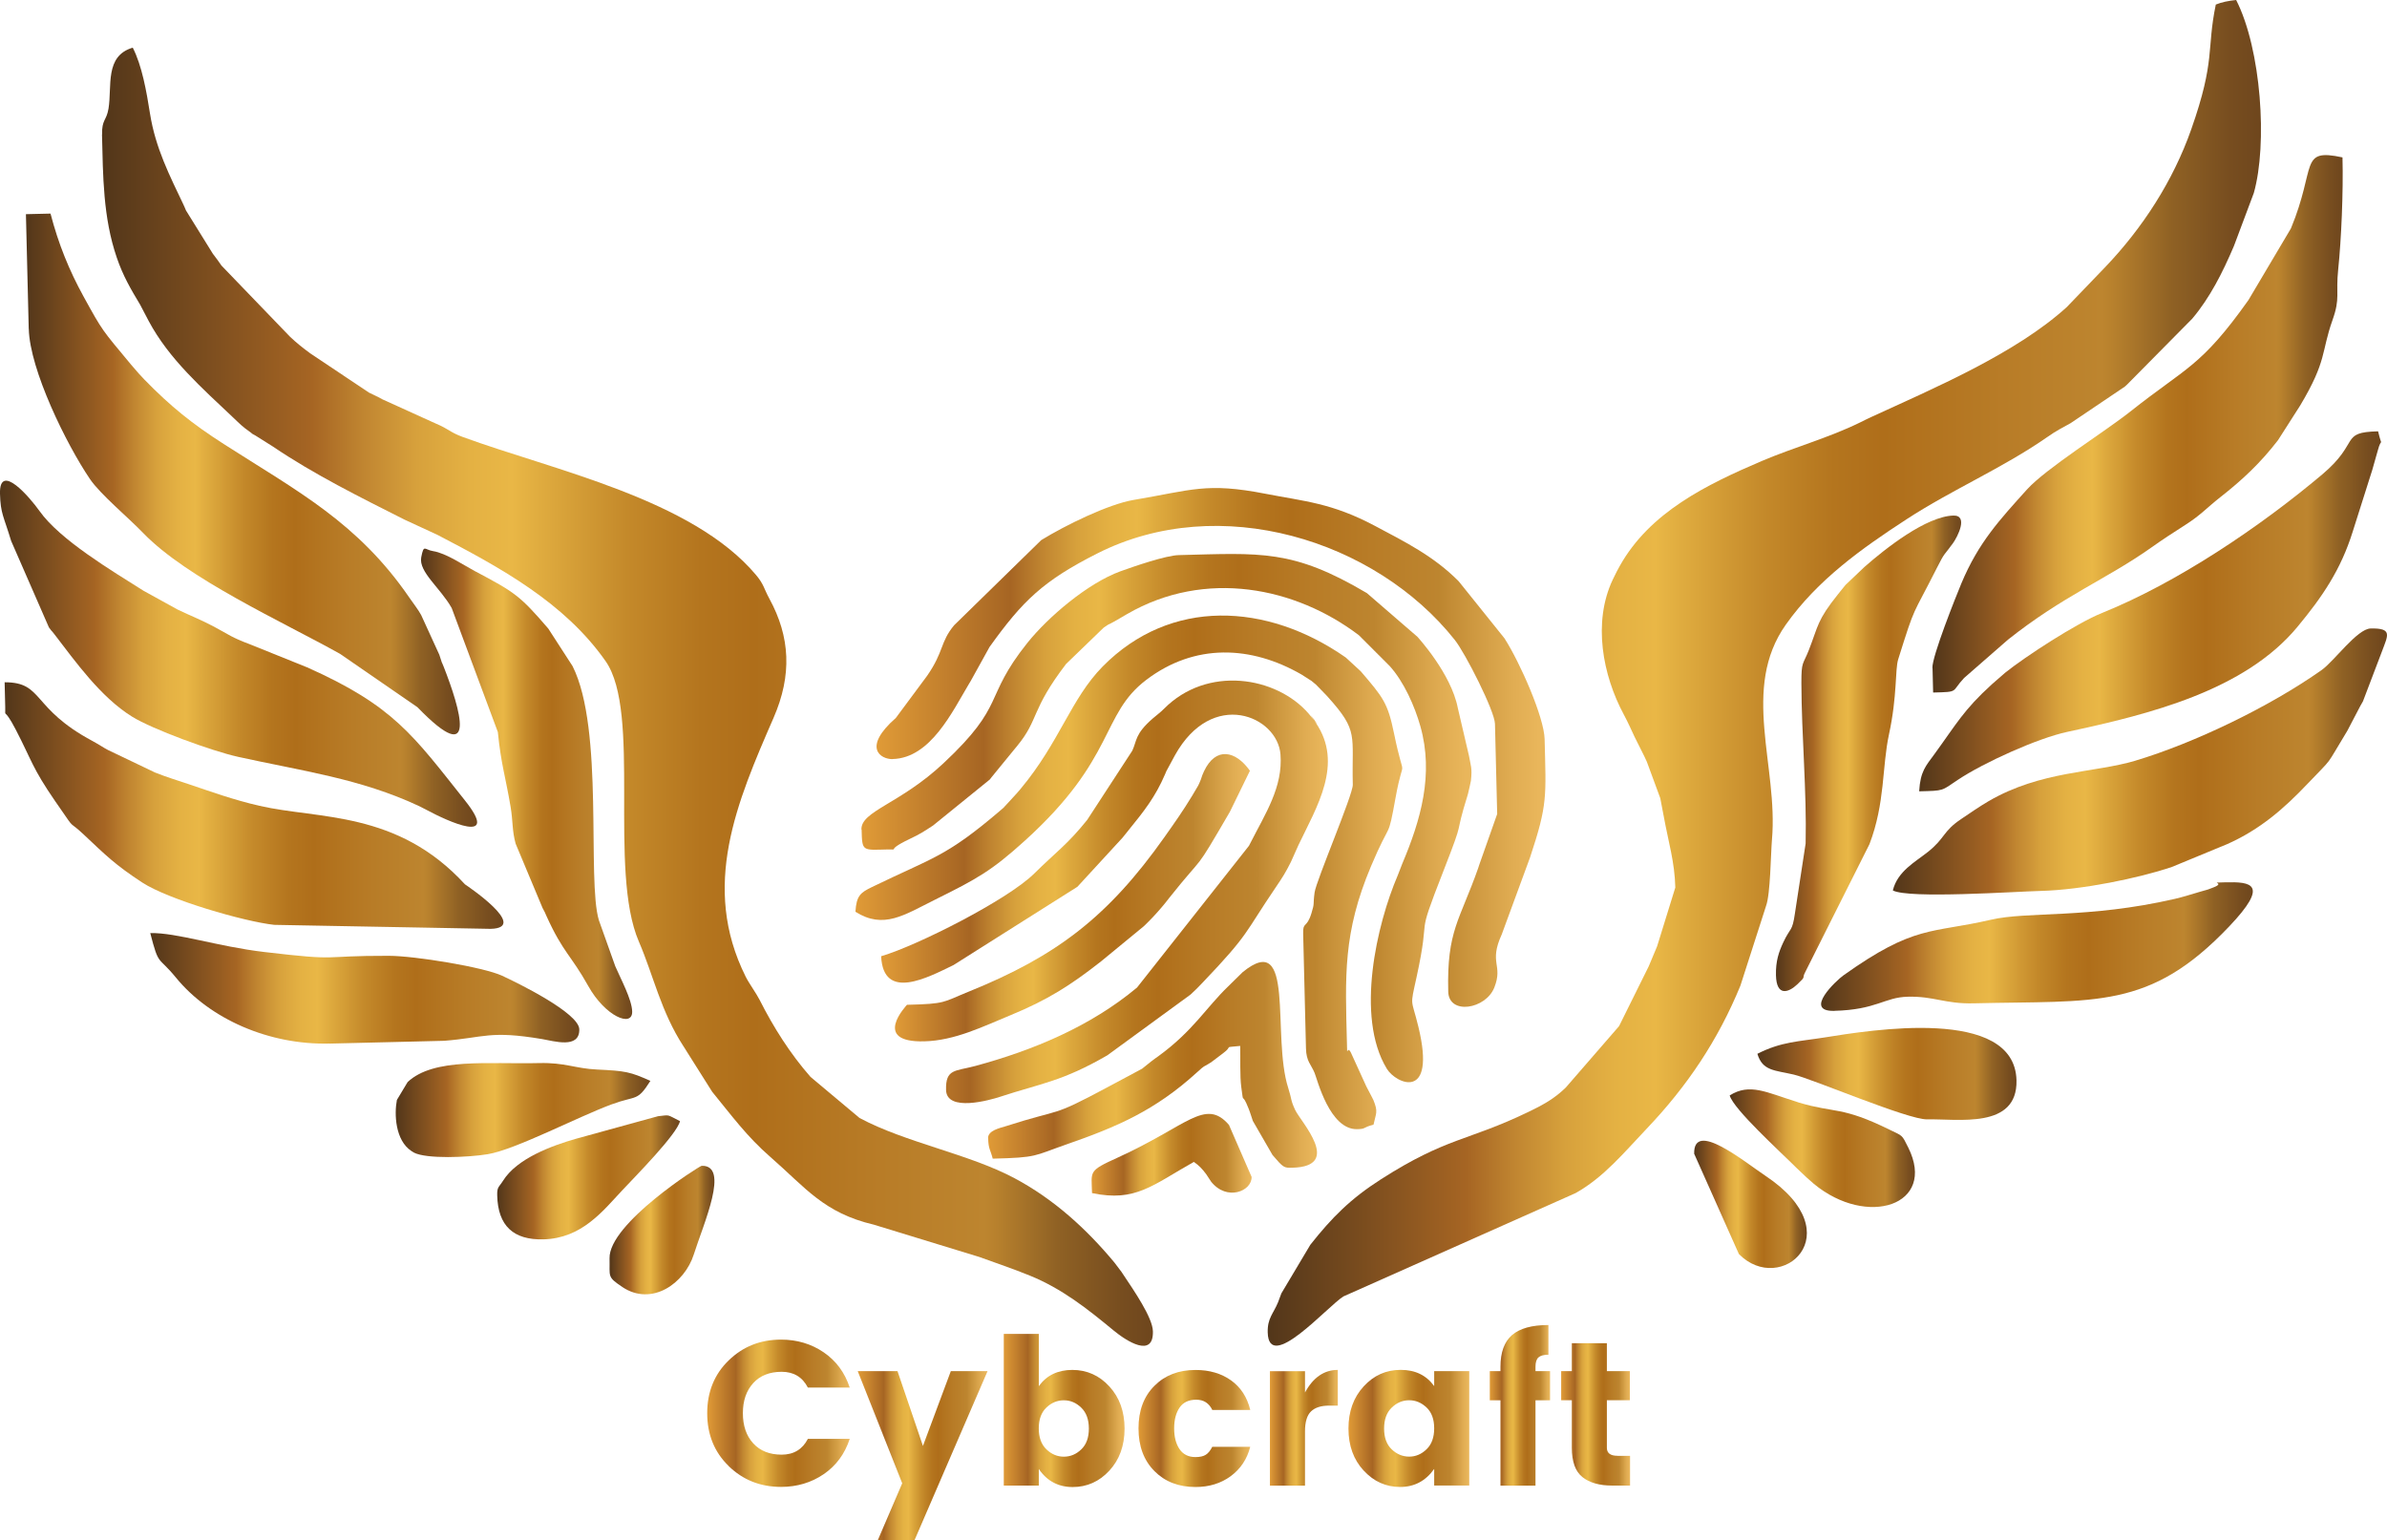 <?xml version="1.0" encoding="UTF-8"?>
<svg id="Calque_1" data-name="Calque 1" xmlns="http://www.w3.org/2000/svg" xmlns:xlink="http://www.w3.org/1999/xlink" viewBox="0 0 484.21 312.44">
  <defs>
    <style>
      .cls-1 {
        fill: url(#linear-gradient-4);
      }

      .cls-1, .cls-2, .cls-3, .cls-4, .cls-5, .cls-6, .cls-7, .cls-8, .cls-9, .cls-10, .cls-11, .cls-12, .cls-13, .cls-14, .cls-15, .cls-16, .cls-17, .cls-18, .cls-19, .cls-20, .cls-21, .cls-22, .cls-23, .cls-24, .cls-25 {
        fill-rule: evenodd;
      }

      .cls-2 {
        fill: url(#linear-gradient-12);
      }

      .cls-26 {
        fill: url(#linear-gradient-28);
      }

      .cls-3 {
        fill: url(#linear-gradient-21);
      }

      .cls-4 {
        fill: url(#linear-gradient-2);
      }

      .cls-5 {
        fill: url(#linear-gradient);
      }

      .cls-27 {
        fill: url(#linear-gradient-32);
      }

      .cls-6 {
        fill: url(#linear-gradient-15);
      }

      .cls-7 {
        fill: url(#linear-gradient-24);
      }

      .cls-8 {
        fill: url(#linear-gradient-9);
      }

      .cls-9 {
        fill: url(#linear-gradient-25);
      }

      .cls-10 {
        fill: url(#linear-gradient-6);
      }

      .cls-11 {
        fill: url(#linear-gradient-16);
      }

      .cls-12 {
        fill: url(#linear-gradient-14);
      }

      .cls-13 {
        fill: url(#linear-gradient-5);
      }

      .cls-14 {
        fill: url(#linear-gradient-23);
      }

      .cls-28 {
        fill: url(#linear-gradient-31);
      }

      .cls-15 {
        fill: url(#linear-gradient-10);
      }

      .cls-16 {
        fill: url(#linear-gradient-18);
      }

      .cls-17 {
        fill: url(#linear-gradient-11);
      }

      .cls-18 {
        fill: url(#linear-gradient-19);
      }

      .cls-19 {
        fill: url(#linear-gradient-20);
      }

      .cls-29 {
        fill: url(#linear-gradient-27);
      }

      .cls-20 {
        fill: url(#linear-gradient-22);
      }

      .cls-30 {
        fill: url(#linear-gradient-33);
      }

      .cls-31 {
        fill: url(#linear-gradient-29);
      }

      .cls-32 {
        fill: url(#linear-gradient-30);
      }

      .cls-21 {
        fill: url(#linear-gradient-13);
      }

      .cls-22 {
        fill: url(#linear-gradient-7);
      }

      .cls-23 {
        fill: url(#linear-gradient-8);
      }

      .cls-24 {
        fill: url(#linear-gradient-3);
      }

      .cls-25 {
        fill: url(#linear-gradient-17);
      }

      .cls-33 {
        fill: url(#linear-gradient-26);
      }
    </style>
    <linearGradient id="linear-gradient" x1="257.17" y1="136.49" x2="458.66" y2="136.49" gradientUnits="userSpaceOnUse">
      <stop offset="0" stop-color="#52361a"/>
      <stop offset=".2" stop-color="#a66523"/>
      <stop offset=".25" stop-color="#c18631"/>
      <stop offset=".3" stop-color="#d7a13c"/>
      <stop offset=".35" stop-color="#e4b143"/>
      <stop offset=".39" stop-color="#e9b746"/>
      <stop offset=".42" stop-color="#deaa3e"/>
      <stop offset=".5" stop-color="#c4892a"/>
      <stop offset=".57" stop-color="#b4751e"/>
      <stop offset=".62" stop-color="#af6e1a"/>
      <stop offset=".74" stop-color="#b87c27"/>
      <stop offset=".84" stop-color="#bd852f"/>
      <stop offset=".85" stop-color="#b8812d"/>
      <stop offset=".91" stop-color="#8f6124"/>
      <stop offset=".97" stop-color="#774d1f"/>
      <stop offset="1" stop-color="#6e461d"/>
    </linearGradient>
    <linearGradient id="linear-gradient-2" x1="20.68" y1="141.31" x2="233.87" y2="141.31" xlink:href="#linear-gradient"/>
    <linearGradient id="linear-gradient-3" x1="392.02" y1="85.98" x2="475.24" y2="85.98" xlink:href="#linear-gradient"/>
    <linearGradient id="linear-gradient-4" x1="5.27" y1="96.14" x2="93.29" y2="96.14" xlink:href="#linear-gradient"/>
    <linearGradient id="linear-gradient-5" x1="383.97" y1="154.47" x2="484.21" y2="154.47" xlink:href="#linear-gradient"/>
    <linearGradient id="linear-gradient-6" x1="389.31" y1="124.02" x2="483" y2="124.02" xlink:href="#linear-gradient"/>
    <linearGradient id="linear-gradient-7" x1=".94" y1="163.43" x2="102.14" y2="163.43" xlink:href="#linear-gradient"/>
    <linearGradient id="linear-gradient-8" x1="0" y1="132.63" x2="96.79" y2="132.63" xlink:href="#linear-gradient"/>
    <linearGradient id="linear-gradient-9" x1="85.41" y1="159.02" x2="128.25" y2="159.02" xlink:href="#linear-gradient"/>
    <linearGradient id="linear-gradient-10" x1="360.25" y1="152.83" x2="397.82" y2="152.83" xlink:href="#linear-gradient"/>
    <linearGradient id="linear-gradient-11" x1="369.41" y1="192.02" x2="456.99" y2="192.02" xlink:href="#linear-gradient"/>
    <linearGradient id="linear-gradient-12" x1="30.48" y1="200.51" x2="117.52" y2="200.51" xlink:href="#linear-gradient"/>
    <linearGradient id="linear-gradient-13" x1="80.26" y1="225.19" x2="131.92" y2="225.19" xlink:href="#linear-gradient"/>
    <linearGradient id="linear-gradient-14" x1="356.49" y1="217.85" x2="409.05" y2="217.85" xlink:href="#linear-gradient"/>
    <linearGradient id="linear-gradient-15" x1="100.86" y1="238.85" x2="137.94" y2="238.85" xlink:href="#linear-gradient"/>
    <linearGradient id="linear-gradient-16" x1="350.87" y1="232.93" x2="388.45" y2="232.93" xlink:href="#linear-gradient"/>
    <linearGradient id="linear-gradient-17" x1="123.64" y1="249.53" x2="144.92" y2="249.53" xlink:href="#linear-gradient"/>
    <linearGradient id="linear-gradient-18" x1="343.67" y1="244.32" x2="366.53" y2="244.32" xlink:href="#linear-gradient"/>
    <linearGradient id="linear-gradient-19" x1="177.79" y1="151.61" x2="313.48" y2="151.61" gradientUnits="userSpaceOnUse">
      <stop offset="0" stop-color="#e09b37"/>
      <stop offset=".2" stop-color="#a66523"/>
      <stop offset=".25" stop-color="#c18631"/>
      <stop offset=".3" stop-color="#d7a13c"/>
      <stop offset=".35" stop-color="#e4b143"/>
      <stop offset=".39" stop-color="#e9b746"/>
      <stop offset=".42" stop-color="#deaa3e"/>
      <stop offset=".5" stop-color="#c4892a"/>
      <stop offset=".57" stop-color="#b4751e"/>
      <stop offset=".62" stop-color="#af6e1a"/>
      <stop offset=".74" stop-color="#b87c27"/>
      <stop offset=".84" stop-color="#bd852f"/>
      <stop offset=".88" stop-color="#ca943c"/>
      <stop offset=".95" stop-color="#e0ac52"/>
      <stop offset=".99" stop-color="#e9b65b"/>
    </linearGradient>
    <linearGradient id="linear-gradient-20" x1="174.78" y1="165.96" x2="298.51" y2="165.96" xlink:href="#linear-gradient-19"/>
    <linearGradient id="linear-gradient-21" x1="173.52" y1="176.98" x2="284.42" y2="176.98" xlink:href="#linear-gradient-19"/>
    <linearGradient id="linear-gradient-22" x1="178.74" y1="180.93" x2="269.34" y2="180.93" xlink:href="#linear-gradient-19"/>
    <linearGradient id="linear-gradient-23" x1="200.45" y1="216.02" x2="267.18" y2="216.02" xlink:href="#linear-gradient-19"/>
    <linearGradient id="linear-gradient-24" x1="181.54" y1="182.12" x2="253.55" y2="182.12" xlink:href="#linear-gradient-19"/>
    <linearGradient id="linear-gradient-25" x1="221.44" y1="234.26" x2="253.9" y2="234.26" xlink:href="#linear-gradient-19"/>
    <linearGradient id="linear-gradient-26" x1="143.46" y1="286.69" x2="172.37" y2="286.69" xlink:href="#linear-gradient-19"/>
    <linearGradient id="linear-gradient-27" x1="174" y1="295.3" x2="200.33" y2="295.3" xlink:href="#linear-gradient-19"/>
    <linearGradient id="linear-gradient-28" x1="203.61" y1="286.13" x2="228.12" y2="286.13" xlink:href="#linear-gradient-19"/>
    <linearGradient id="linear-gradient-29" x1="230.94" y1="289.79" x2="253.62" y2="289.79" xlink:href="#linear-gradient-19"/>
    <linearGradient id="linear-gradient-30" x1="257.61" y1="289.64" x2="271.38" y2="289.64" xlink:href="#linear-gradient-19"/>
    <linearGradient id="linear-gradient-31" x1="273.54" y1="289.79" x2="298.04" y2="289.79" xlink:href="#linear-gradient-19"/>
    <linearGradient id="linear-gradient-32" x1="302.2" y1="285.09" x2="314.43" y2="285.09" xlink:href="#linear-gradient-19"/>
    <linearGradient id="linear-gradient-33" x1="316.68" y1="286.94" x2="330.66" y2="286.94" xlink:href="#linear-gradient-19"/>
  </defs>
  <path class="cls-5" d="M449.48,.93c-1.91,9.21-.01,11.19-4.98,25.31-3.69,10.49-9.9,20.06-17.51,28.01l-7.75,8.06c-10.42,9.46-27.09,16.51-39.7,22.31-1.03,.48-1.4,.67-2.26,1.1-6.31,3.1-13.49,5.07-19.94,7.82-11.17,4.78-22.68,10.36-28.79,21.32-.12,.22-.46,.85-.58,1.07-.35,.67-.44,.86-.82,1.66-4.09,8.66-2.05,19.38,2.24,27.36,.89,1.65,1.53,3.14,2.19,4.53,.78,1.64,1.94,3.78,2.49,5.06l2.72,7.38c.08,.32,.64,3.32,.68,3.55,.99,5.46,2.24,9.33,2.37,14.58l-3.69,11.92c-.72,1.68-1.12,2.64-1.7,4.06l-6.02,12.14-10.81,12.46c-.13,.12-.31,.28-.43,.4-.13,.11-.31,.28-.44,.4-2.11,1.85-4.27,2.96-6.73,4.15-12.38,5.98-16.45,5.05-29.97,13.71-6.08,3.9-9.87,7.69-14.25,13.24l-5.87,9.85c-.36,.87-.33,.97-.67,1.8-.96,2.34-2.17,3.21-2.1,6.12,.21,8.36,12.1-5.27,15.36-7.3l47.09-20.96c5.79-3.24,9.92-8.34,14.43-13.07,8.16-8.57,14.44-17.88,19.01-29.02l5.2-16.17c.89-2.4,.95-10.55,1.2-13.48,1.3-14.83-6.38-30.62,2.83-43.61,6.43-9.07,15.32-15.39,24.49-21.36,9.33-6.07,19.44-10.34,28.55-16.68,2.09-1.46,2.65-1.63,4.72-2.81l10.99-7.41c.13-.11,.31-.28,.44-.4l13.24-13.39c3.59-4.26,6.12-9.28,8.44-14.71l4.04-10.77c2.81-9.89,1.52-29.16-3.58-39.16-1.58,.17-2.9,.42-4.14,.93Z"/>
  <path class="cls-4" d="M20.69,27.25c.21,8.43,.2,16.85,3,25.01,1.26,3.7,2.83,6.38,4.73,9.54l1.73,3.3c4.13,7.75,10.82,13.61,17.11,19.57,1.47,1.39,1.83,1.82,3.59,3.06,2.66,1.87-1.81-1.14,1,.65l3.56,2.24c8.26,5.6,17.68,10.27,26.57,14.76l6.77,3.13c12.79,6.67,25.76,13.72,34.1,25.62,7.31,10.42,.48,42.37,6.75,56.9,2.98,6.91,4.45,14.17,9.04,21.22,.1,.15,.23,.35,.33,.51,.1,.15,.22,.36,.32,.52l5.18,8.21c3.92,4.79,7.05,9.09,11.79,13.21,7.16,6.24,10.81,11.35,21.02,13.75l21.39,6.55c3.56,1.31,6.61,2.3,10.22,3.77,6.55,2.66,11.71,6.76,17.01,11.14,2.58,2.13,8.11,5.7,7.97,.16-.07-2.78-3.81-8.21-6.05-11.56-.1-.15-.23-.36-.33-.5l-1.44-1.9c-5.6-6.73-12.19-12.8-20.27-17.1-9.32-4.96-22.05-7.19-31.42-12.21l-9.94-8.33c-4.13-4.69-7.56-10.14-10.32-15.61-.71-1.4-2.14-3.33-2.83-4.71-9.18-18.37-1.76-35.5,5.65-52.53,3.78-8.68,3.38-16.41-.85-24.17-1.16-2.13-1.09-2.88-2.72-4.82-12.94-15.4-41.09-21.24-59.47-27.98-2.64-.97-2.75-1.58-5.51-2.74l-10.78-4.89c-1.45-.81-1.22-.6-2.75-1.38l-11.91-7.96c-1.47-1.08-2.8-2.13-4.1-3.37l-13.89-14.42c-.97-1.36-.79-1.15-1.76-2.41l-5.45-8.78c-.08-.18-.17-.41-.25-.59-.08-.18-.17-.4-.26-.58-2.81-5.92-5.68-11.48-6.79-18.47-.72-4.56-1.63-9.73-3.5-13.39-5.73,1.68-4.18,7.82-4.92,12.37-.41,2.48-1.38,2.18-1.3,5.26Z"/>
  <path class="cls-24" d="M392.02,135.5l.12,4.99c5.39-.13,3.58-.08,6.28-2.95l8.9-7.77c11.18-8.89,20.03-12.29,29.03-18.66,2.46-1.74,4.2-2.87,7.03-4.68,3.03-1.93,4.31-3.44,6.98-5.54,4.52-3.54,8.15-6.94,11.73-11.58l4.52-7.07c5.47-9.17,4.21-10.72,6.55-17.32,1.61-4.53,.62-5.21,1.15-10.27,.63-6.04,1.05-15.71,.87-22.72-8.85-1.89-5.24,1.82-10.46,14.41l-8.62,14.54c-9.65,13.6-12.59,13.58-24,22.64-5.11,4.05-17.09,11.53-20.94,15.8-5.49,6.1-9.8,10.69-13.29,19.03-1.11,2.67-5.94,14.75-5.88,17.15Z"/>
  <path class="cls-1" d="M5.84,66.73c.2,8.25,7.58,23.34,12.42,30.47,2.09,3.08,7.81,7.83,10.75,10.89,8.94,9.28,28.07,17.92,39.98,24.56l15.69,10.82c12.46,12.86,8.65,.28,5.34-8.17-.67-1.7-.09,.05-.9-2.47l-3.69-8.07c-.7-1.25-1.45-2.14-2.37-3.49-10.45-15.25-22.62-21.55-37.7-31.21-6.39-4.1-10.75-7.61-16.03-13.02l-1.2-1.29c-.57-.63-1.06-1.2-1.55-1.79-5.93-7.14-5.68-6.63-9.62-13.79-2.92-5.31-5.1-10.65-6.71-16.84l-4.99,.12,.57,23.29Z"/>
  <path class="cls-13" d="M383.97,180.64c3.24,1.72,24.77,.23,29.96,.1,8.51-.21,19.94-2.63,26.51-4.81l11.31-4.67c6.68-2.95,11.58-7.25,16.24-12.15,5.67-5.96,3.42-3.07,8.19-10.89l2.55-4.88c.12-.22,.48-.83,.6-1.06l3.9-10.24c1.15-3.13,2.17-4.65-2.36-4.54-2.7,.07-7.38,6.63-9.92,8.43-10.43,7.38-25.76,14.79-37.83,18.4-8.26,2.47-19.1,2.01-29.76,8.22-1.75,1.02-3.88,2.49-5.57,3.63-3.69,2.48-3.21,3.86-6.69,6.63-2.55,2.03-6.19,3.94-7.13,7.83Z"/>
  <path class="cls-10" d="M389.31,160.53c5.15-.13,4.45-.06,7.82-2.31,5.28-3.53,16.23-8.46,22.19-9.74,16.64-3.57,35.98-8.35,46.72-21.31,5.1-6.15,8.82-11.63,11.23-19.37l3.96-12.49c.23-.78,.95-3.3,1.09-3.85,.83-3.18,.97-.19,.08-3.96-7.86,.19-3.55,2.19-11.31,8.73-12.71,10.7-29.36,21.93-44.69,28.12-5.21,2.1-15.54,8.83-19.67,12.14l-2.67,2.33c-5.75,5.22-7.21,8.07-11.62,14.12-1.79,2.45-2.89,3.52-3.13,7.58Z"/>
  <path class="cls-22" d="M1.06,143.41c.07,2.69-.48-.44,2.13,4.59,3.3,6.36,3.28,7.67,8.04,14.59l1.03,1.48c3.15,4.6,1.45,2.15,4.75,5.25,4.32,4.07,6.37,6.14,11.86,9.72,5.28,3.45,20.6,7.91,26.76,8.58l43.9,.81c8.07-.2-5.21-9.02-5.21-9.03-13.78-15.02-29.62-13.15-41.69-15.93-5.33-1.23-9.72-2.83-14.47-4.43-2.26-.76-4.33-1.38-6.72-2.33l-9.49-4.54c-.96-.49-2.16-1.3-3.14-1.82-12.57-6.71-9.9-11.96-17.87-11.94l.12,4.99Z"/>
  <path class="cls-23" d="M0,100.16c.1,4.04,.76,4.59,2.26,9.57l7.66,17.54c1,1.36,.22,.23,1.11,1.39,4.26,5.53,9.33,12.72,15.76,16.72,4.06,2.53,16.11,6.96,21.48,8.15,12.91,2.87,24.77,4.38,36.77,10.01l1.64,.84c4.05,2.18,14.96,7.2,7.64-1.99-10.51-13.21-14.41-19.16-32.02-27.01l-11.74-4.73c-3.6-1.34-4.07-1.88-7.19-3.54-2.6-1.38-4.6-2.14-7.3-3.43l-6.93-3.82c-6.46-4.08-16.98-10.34-21.13-16.2C6.11,100.98-.16,93.6,0,100.16Z"/>
  <path class="cls-8" d="M128.24,205.21c-.06-2.47-2.33-6.63-3.43-9.19l-3.32-9.32c-2.48-8.16,1.12-38.76-5.34-51.56l-4.93-7.62c-5.74-6.67-6.75-7.36-14.89-11.66-2.26-1.2-5.87-3.66-8.49-4.06-1.73-.26-1.86-1.51-2.39,1.26-.56,2.96,3.88,6.2,6.18,10.29l9.36,25.15c.66,6.62,1.58,9.17,2.59,15.2,.48,2.84,.29,4.85,1.02,7.46l5.46,13.04c.81,1.56,.12,.15,.82,1.69,3.38,7.42,4.91,7.8,8.46,14.15,3.44,6.17,8.98,8.47,8.9,5.16Z"/>
  <path class="cls-15" d="M360.26,197.86c.11,4.38,2.57,3.5,4.33,1.83,2.01-1.9,.76-.94,1.67-2.61l12.97-25.84c3.19-8.34,2.54-15.72,3.95-22.23,1.72-7.95,1.21-13.14,1.88-15.27,3.61-11.48,2.65-8.22,7.84-18.53,1.69-3.36,1.43-2.45,3.29-5.05,.88-1.23,3.16-5.64,.07-5.57-5.49,.13-13.81,6.69-18.06,10.43l-3.84,3.65c-.16,.18-.59,.73-.74,.92-.11,.13-.26,.32-.37,.46-.11,.13-.26,.32-.37,.46-4.32,5.39-3.98,6.34-5.96,11.39-1.19,3.04-1.51,2.17-1.5,6.7,.03,10.64,1.1,21.96,.86,32.5l-2.17,14.18c-.54,3.79-.89,2.75-2.36,5.88-.9,1.93-1.56,3.79-1.49,6.7Z"/>
  <path class="cls-17" d="M372.09,205.06c8.59-.21,10.15-2.75,14.91-2.86,5.36-.13,7.51,1.48,13.35,1.34,24.91-.61,35.67,1.41,51.86-15.61,8.2-8.63,4.47-9.07-.86-8.94-3.74,.09,.37-.02-2.33,1.03-1.45,.56-.62,.28-2.54,.83-1.85,.54-3.74,1.14-5.26,1.49-17.71,4.08-29.92,2.51-37.35,4.24-12.19,2.83-15.42,.95-29.94,11.3-1.37,.98-8.22,7.34-1.83,7.19Z"/>
  <path class="cls-2" d="M66.82,211.71l23.29-.57c8.19-.64,9.16-2.14,19.85-.35,2.34,.39,7.65,2.06,7.55-1.99-.08-3.3-12.45-9.38-15.66-10.86-3.81-1.76-17.66-4.02-22.96-4.04-14.58-.04-9.14,1.13-25.26-.77-9.51-1.12-17.85-3.97-23.15-3.84,1.78,6.89,1.5,4.49,5.21,9.03,6.89,8.43,18.92,13.68,31.12,13.38Z"/>
  <path class="cls-21" d="M131.92,219.27c-4.06-1.83-5.07-2.03-10.81-2.3-4.41-.2-6.48-1.44-11.75-1.31-10.25,.25-21.37-1.13-26.67,3.85l-2.18,3.63c-.55,2.86-.35,8.18,2.94,10.36,.15,.1,.35,.24,.51,.32,2.52,1.32,10.94,.99,14.96,.33,5.63-.93,18.3-7.59,25.19-10.13,5.06-1.87,5.09-.45,7.82-4.74Z"/>
  <path class="cls-12" d="M356.49,213.77c1.03,3.51,3.53,3.33,7.36,4.22,3.8,.88,23.19,9.18,27.09,9.09,6.14-.15,18.36,2.06,18.11-7.93-.37-15.04-29.74-10.16-38.97-8.68-5.15,.83-8.71,.82-13.59,3.31Z"/>
  <path class="cls-6" d="M100.86,242.5c.15,6.2,3.3,9.07,9.37,8.92,7.8-.19,12.07-5.77,16-9.95,2.75-2.93,11.06-11.34,11.71-14.03-2.81-1.4-1.91-1.27-4.46-1l-16.55,4.55c-5,1.43-12.06,4.01-14.9,8.56-.81,1.3-1.22,1.2-1.17,2.94Z"/>
  <path class="cls-11" d="M350.87,222.23c.85,2.88,10.29,11.42,13.59,14.73l1.71,1.62c.13,.12,.31,.28,.43,.4l1.33,1.17c10.83,8.97,24.99,4.37,19.17-7.34-1.36-2.73-1.07-2.29-3.83-3.65-9.7-4.78-10.95-3.28-18.34-5.48-.2-.06-.41-.15-.61-.21-5.98-1.85-9.38-3.81-13.45-1.24Z"/>
  <path class="cls-25" d="M123.65,255.26c.09,3.78-.55,3.71,2.58,5.82,5.98,4.02,12.65-.74,14.51-6.6,2.01-6.36,7.35-18.12,1.59-17.98-.38,0-18.85,11.71-18.68,18.77Z"/>
  <path class="cls-16" d="M343.67,234.06l9.07,20.34c8.46,8.62,23.2-4.03,5.37-15.88-4.34-2.88-14.61-11.38-14.44-4.46Z"/>
  <g>
    <path class="cls-18" d="M181.09,153.98c7.7-.19,12.15-9.72,15.5-15.3,.09-.15,.22-.36,.31-.51l3.83-6.92c6.73-9.39,10.89-13.43,21.87-18.98,24.79-12.55,56.4-2.74,72.5,17.54,2.18,2.74,8.1,14.45,8.16,17.02l.45,18.3-3.65,10.34c-.07,.2-.13,.42-.2,.62-3.75,10.68-6.39,12.67-6.08,25.08,.12,4.79,7.6,3.59,9.35-.84,1.83-4.64-1.18-4.9,1.5-10.76l5.75-15.64c3.6-10.83,3.23-12.27,2.95-24-.11-4.42-4.95-15.46-8.15-20.45l-9.29-11.57c-5.1-5.14-10.96-8.02-16.95-11.21-8.82-4.69-14.29-4.98-22.22-6.53-12.06-2.35-14.92-.74-26.76,1.25-5.12,.86-13.89,5.16-18.74,8.15l-17.68,17.28c-2.87,3.46-2.02,5.27-5.46,10.23l-6.36,8.57c-6.88,6.04-3.08,8.41-.61,8.35Z"/>
    <path class="cls-19" d="M174.78,168.29c.11,4.44,.11,4.16,5.09,4.04,3.14-.08-.81,.48,4.61-2.11,2.35-1.12,2.76-1.44,4.79-2.75l11.52-9.34c.11-.14,.25-.33,.36-.47l4.48-5.48c.15-.19,.59-.73,.75-.91,4.43-5.41,2.69-7.18,9.88-16.58l7.62-7.36c1.68-1.15,.37-.24,2.12-1.23,1.18-.66,1.45-.85,2.65-1.54,15.9-9.18,34.16-5.45,47.01,4.31l6.24,6.24c2.9,3.21,5.08,8.15,6.23,12.23,2.76,9.8,.06,19.04-3.69,27.91l-.92,2.37c-4.19,9.77-8.64,28.6-2.2,39.19,1.86,3.06,10.09,6.72,6.41-8.49-1.45-6-1.74-3.85-.39-10.02,3.12-14.31-.51-6.35,5.46-21.6,4.63-11.84,1.96-5.92,4.97-15.59,.11-.35,.61-2.69,.61-2.72,.29-2.64-.03-3-.41-5.14l-2.25-9.63c-1.35-6.99-8.1-14.32-8.19-14.44l-10.25-8.86c-15.09-8.94-21.5-8.12-38.15-7.71-2.64,.06-9.15,2.31-11.89,3.3-6.55,2.39-14.62,9.23-18.86,14.54-9.02,11.31-4.12,12.34-17.02,24.41-8.82,8.26-16.72,9.66-16.62,13.42Z"/>
    <path class="cls-3" d="M173.52,184.96c5.71,3.62,9.86,.68,16.18-2.46,8.59-4.26,11.49-5.88,18.18-11.94,18.53-16.77,15.37-25.58,24.61-32.61,9.87-7.51,21.31-7,31.53-1.11l2.02,1.29c.19,.15,.73,.59,.91,.75l2.05,2.11c.12,.13,.28,.31,.4,.44,6.28,6.97,4.77,7.66,5.02,17.76,.05,2.01-7.43,19.47-7.75,21.86-.36,2.69,.06,1.97-.65,4.25-.97,3.12-1.74,1.6-1.67,4.09l.57,23.29c.06,2.64,1.02,3.22,1.75,4.98,.55,1.32,3.05,11.54,8.64,11.41,1.91-.05,.96-.31,3.31-.91,.49-2.35,.99-2.53-.03-5.02l-.57-1.11c-.12-.23-.47-.89-.59-1.12-.09-.17-.2-.38-.29-.56l-2.9-6.36c-1.11-2.69-.92,1.35-1.01-2.35-.34-13.68-.84-22.35,4.9-35.95,4.09-9.69,3.33-4.88,4.98-13.95,1.74-9.56,1.93-1.96-.34-13.01-1.26-6.13-2.19-7.24-6.74-12.55l-3.03-2.79c-16.05-11.21-35.6-12.09-49.32,1.82-6.46,6.56-8.72,15.31-16.62,24.79-.11,.13-.27,.32-.38,.45-.11,.13-.27,.32-.39,.45l-1.99,2.17c-1.15,1.19-.2,.34-1.25,1.24-11.21,9.6-13.75,9.6-26.21,15.66-2.26,1.1-3.12,1.72-3.31,4.97Z"/>
    <path class="cls-20" d="M178.74,193.99c.43,9.18,9.45,4.32,14.68,1.79l25.13-15.88,9.16-9.96c.11-.13,.26-.33,.37-.46l.74-.92c3.32-4.09,5.55-6.91,7.53-11.52,.08-.18,.16-.41,.24-.58l1.74-3.22c7.55-13.62,20.82-8.01,21.42-.19,.51,6.62-3.05,11.96-6.12,18-.08,.17-.2,.38-.28,.54l-22.7,28.75c-9.45,7.89-21.13,12.75-32.78,15.9-4.12,1.11-6.07,.54-5.96,4.88,.11,4.55,8.98,2.03,10.86,1.41,8.4-2.76,12.66-3.12,21.85-8.44l16.9-12.34c1.06-.97,1.48-1.41,2.51-2.49,9.52-9.98,8.29-9.74,14.76-19.25,1.36-2,1.97-2.95,3.09-5.18l1.53-3.42c3.69-7.71,9.19-16.48,3.5-24.79-3.1-4.52,2.47,3.13-.71-.96l-.75-.91c-6.56-7.56-20.59-9.8-29.33-.96-.73,.74-1.41,1.21-2.24,1.93-3.69,3.21-3.21,4.45-4.19,6.57l-9.15,14.04c-4.03,5.03-6.34,6.52-10.75,10.89-5.38,5.33-23.74,14.62-31.03,16.76Z"/>
    <path class="cls-14" d="M200.45,230.91c.06,2.25,.45,2.28,.93,4.14,9.16-.22,8.25-.56,14.9-2.87,10.22-3.55,18-6.87,26.48-14.59,1.96-1.78,1.02-.86,2.92-2.09l2.38-1.8c2.29-1.67-.21-1.12,3.52-1.52,.06,2.35-.08,6.14,.21,8.31,.56,4.15-.01,.57,1.49,4.4,.08,.19,.16,.41,.23,.61,.23,.6,.38,1.2,.63,1.89l3.99,6.91c2.22,2.6,2.31,2.63,4.03,2.59,10.27-.25,1.71-9.3,.58-11.7-.98-2.09-.64-2.02-1.42-4.48-3.41-10.64,1.56-32.32-9.25-23.49l-2.94,2.89c-4.38,4.2-7.12,9.04-14.15,14.15-.7,.51-.57,.38-1.45,1.06-.13,.1-1.85,1.48-1.85,1.48l-7.1,3.8c-11.78,6.32-8.72,4.06-20.7,7.91-1.03,.33-3.49,.81-3.45,2.4Z"/>
    <path class="cls-7" d="M183.97,203.85c-.06,.1-7.29,7.67,3.51,7.4,6.22-.15,11.95-3.02,17.48-5.29,7.53-3.1,12.19-6.06,18.39-10.93l8.7-7.15c1.37-1.32,2.38-2.39,3.63-3.86,.85-1,.66-.8,1.48-1.84,7.7-9.68,4.66-4.33,12.33-17.5l4.06-8.32c-2.92-4.13-6.94-4.91-9.3,.08-.61,1.29-.39,1.17-.93,2.36-.08,.17-.18,.39-.26,.56l-1.23,2.08c-2.03,3.33-3.44,5.29-5.65,8.43-11.38,16.08-21.79,24.06-39.65,31.29-5.43,2.2-4.57,2.48-12.54,2.68Z"/>
    <path class="cls-9" d="M221.53,242.04c8.86,1.84,12.2-1.59,20.65-6.33,1.1,.77,1.69,1.41,2.5,2.49,.11,.14,.23,.36,.33,.5,.15,.2,.52,.82,.67,1.02,3.19,4,8.29,1.95,8.21-.97l-4.59-10.55c-4.82-5.54-8.45,.23-22.56,6.63-6.06,2.75-5.33,2.7-5.22,7.21Z"/>
  </g>
  <g>
    <path class="cls-33" d="M147.81,297.4c-2.9-2.81-4.35-6.39-4.35-10.71s1.45-7.9,4.35-10.71c2.9-2.81,6.44-4.22,10.63-4.22,3.24,0,6.13,.86,8.65,2.58,2.52,1.72,4.28,4.1,5.28,7.15h-8.49c-1.11-2.14-2.88-3.2-5.32-3.2s-4.36,.76-5.76,2.29c-1.4,1.53-2.1,3.56-2.1,6.11s.7,4.59,2.1,6.12c1.4,1.53,3.32,2.29,5.76,2.29s4.22-1.07,5.32-3.2h8.49c-1,3.05-2.76,5.44-5.28,7.16-2.52,1.72-5.41,2.58-8.65,2.58-4.19,0-7.73-1.41-10.63-4.22Z"/>
    <path class="cls-29" d="M183.02,300.91l-9.03-22.76h8.07l5.16,15.18,5.66-15.18h7.45l-14.81,34.28h-7.45l4.95-11.52Z"/>
    <path class="cls-26" d="M210.73,281.2c1.58-2.19,3.85-3.29,6.8-3.29s5.46,1.12,7.51,3.35c2.05,2.23,3.08,5.08,3.08,8.55s-1.03,6.31-3.08,8.53c-2.05,2.22-4.53,3.33-7.45,3.33s-5.2-1.22-6.86-3.66v3.37h-7.11v-30.78h7.11v10.61Zm8.61,12.83c1.03-.98,1.54-2.39,1.54-4.22s-.51-3.24-1.54-4.24c-1.03-1-2.2-1.5-3.54-1.5s-2.51,.49-3.54,1.48c-1.03,.98-1.54,2.39-1.54,4.22s.51,3.25,1.54,4.24c1.03,1,2.2,1.5,3.54,1.5s2.51-.49,3.54-1.48Z"/>
    <path class="cls-31" d="M234.17,298.42c-2.15-2.16-3.22-5.05-3.22-8.65s1.07-6.48,3.22-8.63c2.15-2.15,4.93-3.22,8.34-3.22,2.83,0,5.23,.7,7.2,2.1,1.97,1.4,3.27,3.4,3.91,6.01h-7.7c-.67-1.39-1.75-2.08-3.27-2.08s-2.64,.53-3.37,1.6c-.73,1.07-1.1,2.48-1.1,4.22s.37,3.15,1.1,4.22,1.81,1.6,3.22,1.6c.89,0,1.58-.15,2.08-.46,.5-.3,.94-.85,1.33-1.62h7.7c-.64,2.5-1.96,4.48-3.95,5.95-2,1.47-4.38,2.2-7.16,2.2-3.41,0-6.19-1.08-8.34-3.24Z"/>
    <path class="cls-32" d="M264.72,278.16v4.33c1.66-3.05,3.88-4.58,6.66-4.58v7.24h-1.75c-1.64,0-2.86,.39-3.68,1.17-.82,.78-1.23,2.14-1.23,4.08v10.98h-7.11v-23.21h7.11Z"/>
    <path class="cls-28" d="M276.62,298.33c-2.05-2.22-3.08-5.06-3.08-8.53s1.03-6.32,3.08-8.55c2.05-2.23,4.55-3.35,7.51-3.35s5.22,1.1,6.8,3.29v-3.04h7.11v23.21h-7.11v-3.37c-1.72,2.44-4.02,3.66-6.91,3.66s-5.35-1.11-7.4-3.33Zm12.77-4.33c1.03-1,1.54-2.41,1.54-4.24s-.51-3.24-1.54-4.22c-1.03-.98-2.21-1.48-3.54-1.48s-2.51,.5-3.54,1.5c-1.03,1-1.54,2.41-1.54,4.24s.51,3.24,1.54,4.22c1.03,.98,2.21,1.48,3.54,1.48s2.51-.5,3.54-1.5Z"/>
    <path class="cls-27" d="M314.43,278.16v5.91h-2.95v17.31h-7.11v-17.31h-2.16v-5.91h2.16v-.87c0-2.94,.78-5.09,2.35-6.45,1.57-1.36,4.03-2.04,7.38-2.04v6.03c-.94,0-1.62,.18-2.02,.54-.4,.36-.6,1-.6,1.91v.87h2.95Z"/>
    <path class="cls-30" d="M328.12,295.34h2.54v6.03h-3.62c-2.61,0-4.62-.58-6.05-1.73-1.43-1.15-2.14-3.13-2.14-5.93v-9.65h-2.16v-5.91h2.16v-5.66h7.11v5.66h4.66v5.91h-4.66v9.65c0,1.08,.72,1.62,2.16,1.62Z"/>
  </g>
</svg>